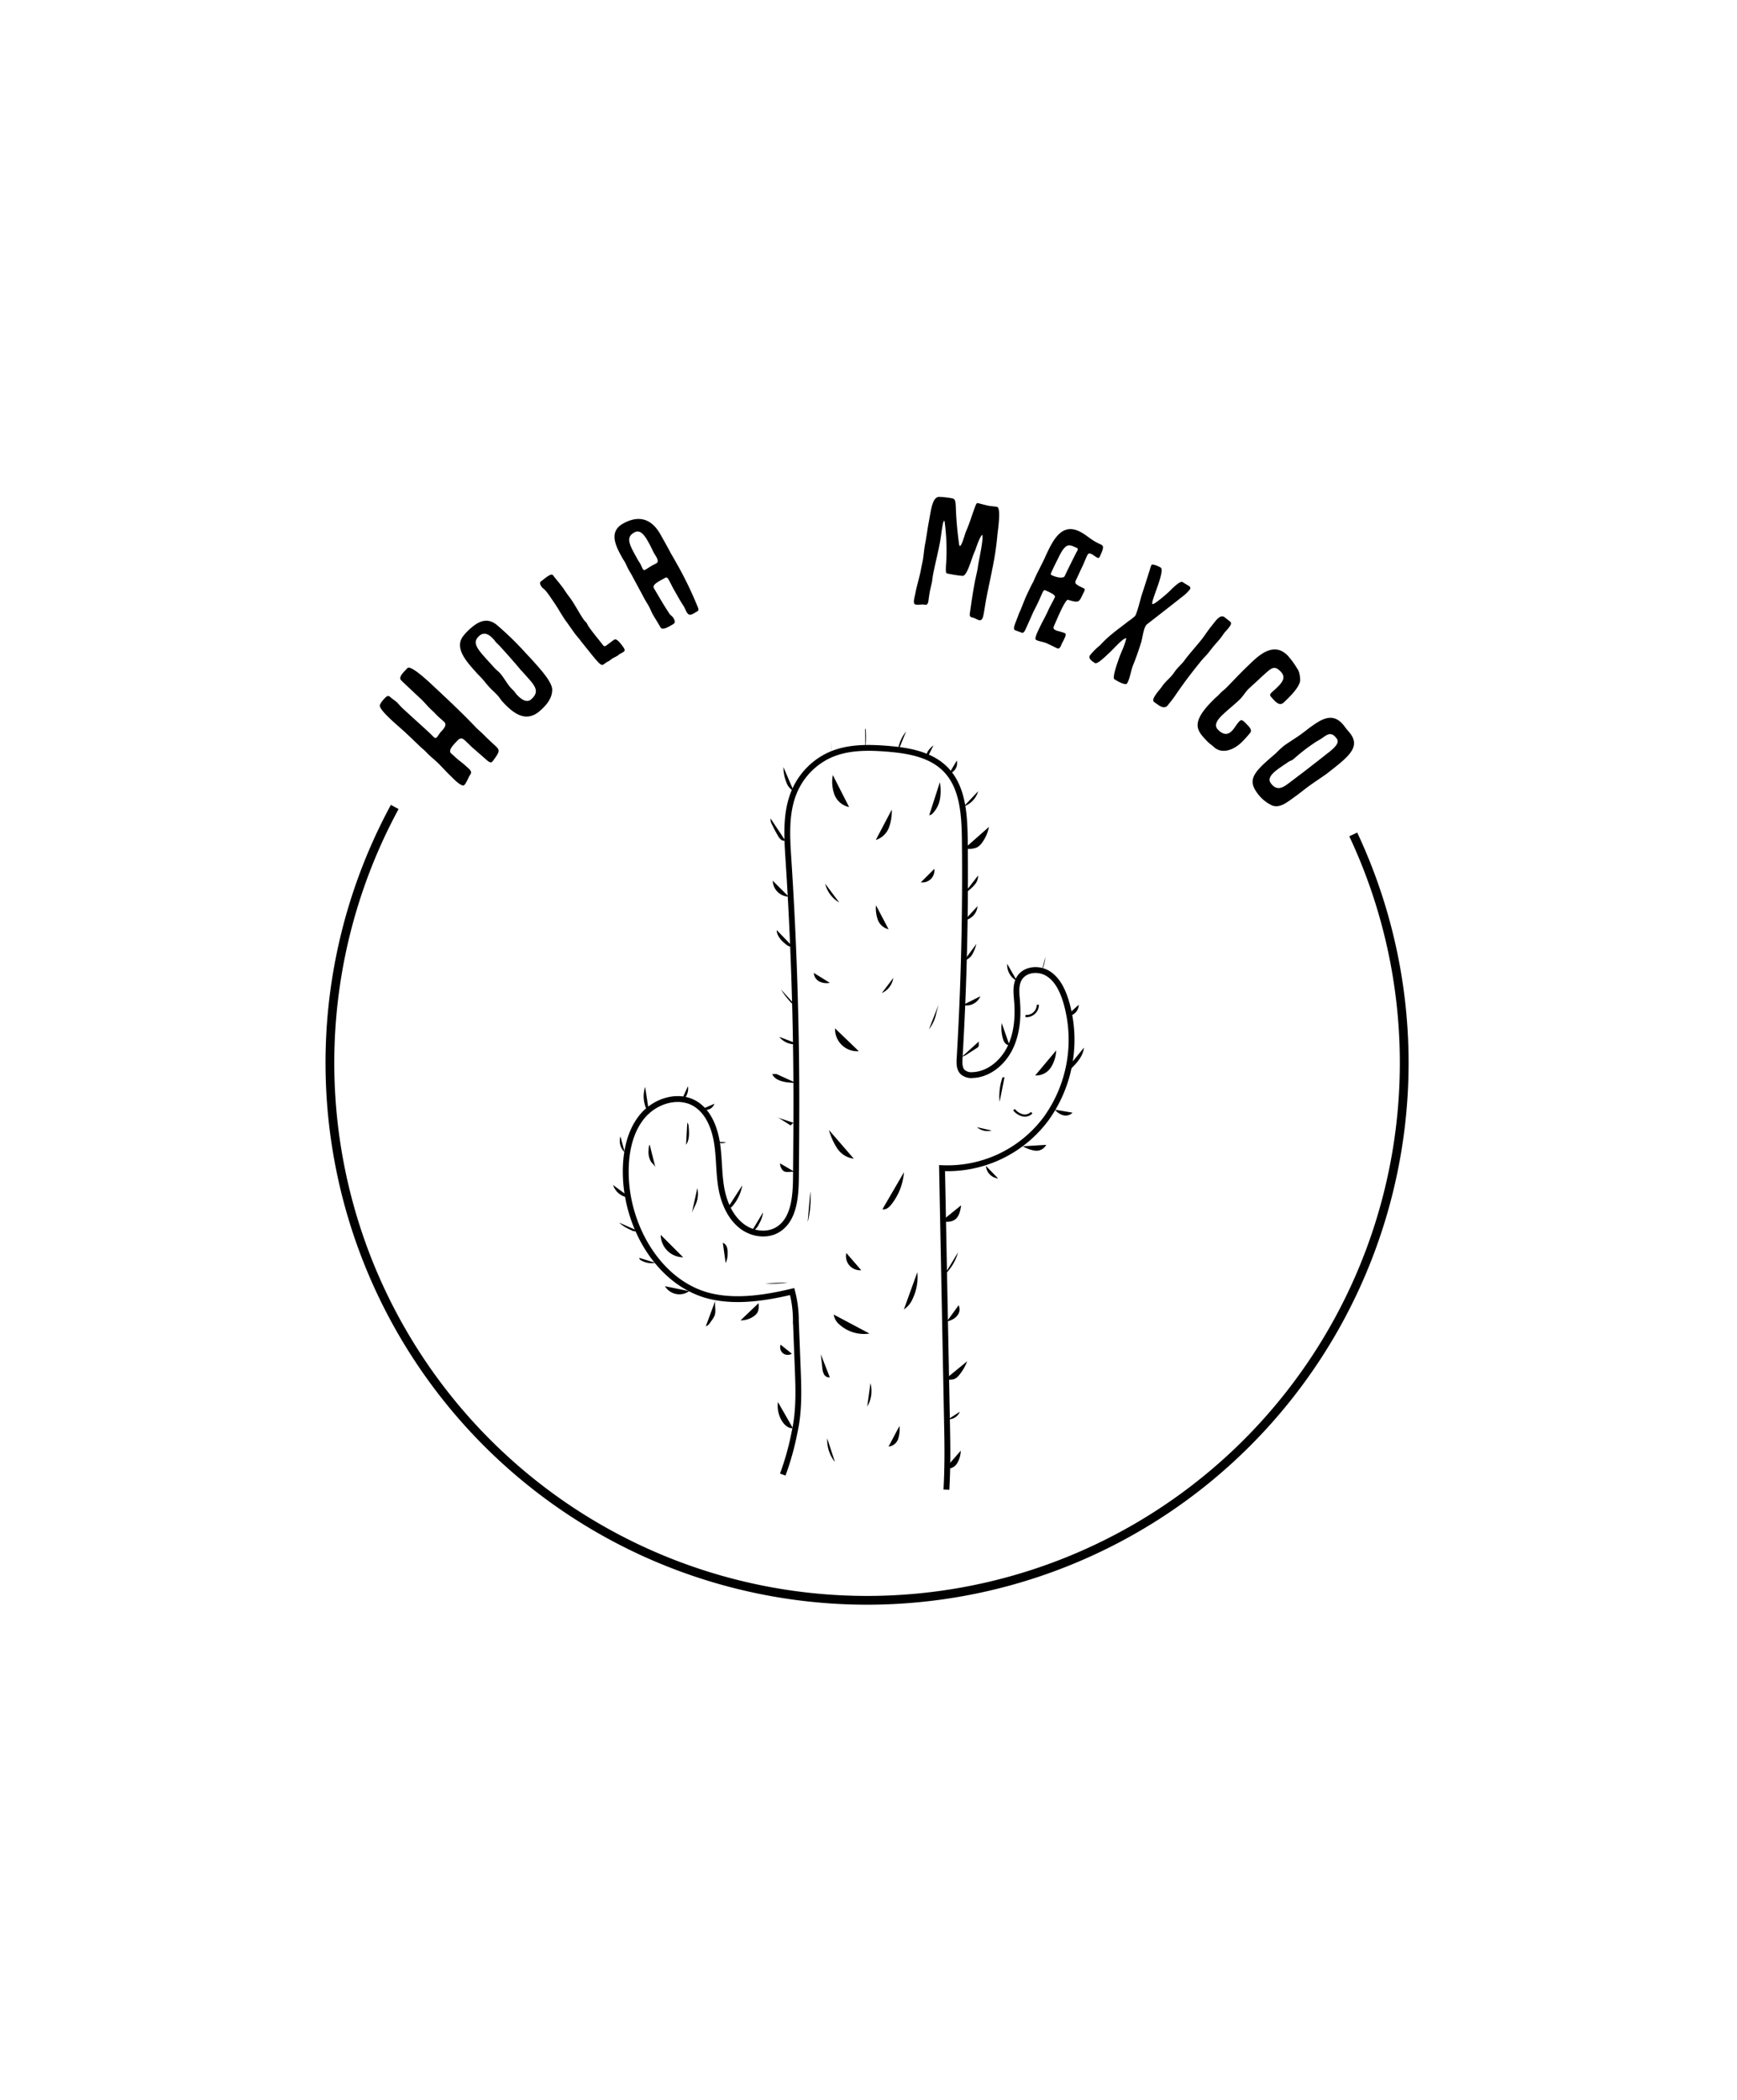 <svg id="Layer_1" data-name="Layer 1" xmlns="http://www.w3.org/2000/svg" viewBox="0 0 595 719">
  <defs>
    <style>
      .cls-1, .cls-2, .cls-3 {
        fill: none;
        stroke: #000;
        stroke-miterlimit: 10;
      }

      .cls-1 {
        stroke-width: 3px;
      }

      .cls-2 {
        stroke-width: 2px;
      }

      .cls-3 {
        stroke-width: 0.75px;
      }
    </style>
  </defs>
  <title>Artboard 2</title>
  <path class="cls-1" d="M463.55,285.69a184,184,0,1,1-328.34-9.4"/>
  <g>
    <path d="M149.55,252.53c.61-.65,1-1.51,1.66-2.16l.14-.15c1.15-1.24,1.65-2.27.8-3.06s-1.5-1.29-2.22-2c-.54-.5-1-1.06-1.55-1.56l-.72-.67c-1.23-1.14-2.29-2.52-3.58-3.72-2.17-2-4.28-4-6.44-6.06l-.16-.15c-1.22-1.14.79-2.86,2.08-4.25s9.28,6.55,9.65,6.85c4.71,4.39,9.46,8.87,13.55,13.18.35.38.69.7,1.07,1.05l1.1,1c.81.76,1.58,1.58,2.39,2.34l1.7,1.58c2.29,2.14,2.52,2.08-.21,5.83-.55.59-.73.59-1.68,0l-5.44-4.74c-.51-.47-1-1-1.49-1.44-1.25-1.17-2.09-2.34-3.45-.9s-3.4,3.35-2.21,4.46c.22.2.43.35.65.56l.88.82c1.07,1,2.34,1.84,3.4,2.83s2.45,1.85,1.65,3-1.21,2.68-2.07,3.6-4.08-2.48-4.59-3c-1.69-1.58-3.13-3.31-4.83-4.9-.85-.79-1.81-1.58-2.69-2.4-.5-.47-.95-1-1.45-1.46s-.85-.73-1.26-1.11c-1.13-1.06-2.23-2.14-3.36-3.2l-2-1.9c-2.33-2.17-9.43-7.9-8.73-9.47a7.11,7.11,0,0,1,1.29-1.89c.74-.79,1.4-1.56,2.16-.86s1.67,1.23,2.39,1.9c.57.53,1.05,1.2,1.62,1.73,3.2,3,6.52,5.92,9.72,8.9.35.33.7.71,1,1a5.91,5.91,0,0,0,.63.53A.79.79,0,0,0,149.55,252.53Z"/>
    <path d="M181.5,225.09c2.95,3.29,7.71,8.28,7.65,11.1,0,3-2.12,5.34-4.05,7.07-4.72,4.23-9,1.4-13.16-3.24-.49-.55-.85-1.21-1.34-1.76-.89-1-2-1.94-3-3-.84-.94-1.61-1.94-2.42-2.86-.59-.65-1.22-1.25-1.81-1.9-3.18-3.55-7.82-8.36-4.84-12.54a16.94,16.94,0,0,1,2.52-2.69c2.45-2.19,5.51-4.13,9-1.42a105.78,105.78,0,0,1,10.26,10ZM182,239.4c3.49-3.13.54-5.27-3.29-9.7-.09-.1-.19-.16-.26-.23-2.25-2.73-4.64-5.39-7-8-.51-.57-1.1-1.08-1.62-1.65-.21-.24-.41-.57-.65-.83-1.38-1.54-3.13-2.92-5-1.29-3,2.67-.17,5,5.16,10.94.58.66,1.32,1.17,1.91,1.82,1.35,1.51,2.38,3.55,3.62,4.93.37.42.77.76,1.13,1.15s.64.88,1,1.27C178.4,239.3,180.37,240.87,182,239.4Z"/>
    <path d="M193.85,212.64c-1.58-2.23-2.79-4.59-4.35-6.79-1-1.43-2.39-3.67-3.49-4.43a2.19,2.19,0,0,1-.47-.49c-.38-.54-.91-1.41-.17-1.93,1.2-.85,3.44-3,4.09-2,1.21,1.58,2.43,2.94,3.47,4.4.44.63.84,1.25,1.26,1.85s.84,1.12,1.25,1.69c1.7,2.4,3.08,5.19,4.64,7.39.25.34.6.61.83.92s.51,1,.81,1.4c1.4,2,3.05,3.93,4.66,6,.5.71.77.73,1.29.37.91-.65,1.79-1.36,2.7-2s2.48,1.62,3.33,2.82c.32.63.42.95-.12,1.34s-1,.55-1.51.89a1.69,1.69,0,0,1-.32.28c-.74.52-1.57.81-2.28,1.32-.29.2-.58.45-.9.67-3.25,1.41-1,3.87-9.4-6.59-.77-1.08-1.73-2.08-2.5-3.16l-1.94-2.74C194.44,213.42,194.13,213,193.85,212.64Z"/>
    <path d="M232.63,194.42a125.4,125.4,0,0,1,6.49,13.69c.23.62.18,1-.34,1.25-1.65.92-2.65,1.87-3.58.18-.36-.64-.64-1.36-1-2-.71-1.06-1.36-2.15-2-3.27l-.9-1.61-.58-1c-.55-1-1-2-1.56-3-.47-.84-.75-1.13-1.3-.82-2,1.11-4.58,2.28-3.88,3.53,1.78,3,3.48,6,5.39,8.83.41.52,1,.86,1.32,1.43.69,1.25.65,1.67-.36,2.23-1.47.82-3.45,2.1-4.1.91-.85-1.51-1.81-3-2.64-4.44-.49-.88-.82-1.84-1.31-2.72s-1.09-1.82-1.6-2.73c-1.36-2.6-2.82-5.23-4.21-7.86-.39-.7-.8-1.36-1.19-2.07s-.8-1.72-1.25-2.53c-.22-.4-.51-.77-.73-1.18-2.2-3.94-5.1-9.08.16-12,4.62-2.57,9.37-2.39,12.84,3.85,1.16,2.09,2.34,4.13,3.42,6.22C230.7,191,231.69,192.73,232.63,194.42ZM217.28,182.3c-3.16,1.75-1.62,4.29,1.23,9.42.21.37.51.77.78,1.24s.56,1.24.86,1.78.63.48,1,.26c.76-.42,1.5-1,2.3-1.41.49-.27,1-.49,1.39-.73,1.26-.7-.33-2.55-1-3.83-.4-.79-.79-1.64-1.15-2.36C221.32,184.24,219.75,180.92,217.28,182.3Z"/>
    <path d="M330.94,181.85c1.27-2.86,2.13-5.95,3.29-8.91.2-.51.41-.74.8-.67,1.21.31,2.58.69,3.67.9.91.17,1.9.2,2.81.37,1.55.3.22,8.51.15,9.56a99.37,99.37,0,0,1-1.75,11.7c-.65,3.41-1.42,6.75-2.06,10.12-.34,1.78-.58,3.62-.93,5.43-.19,1-.48,2.18-1.45,2-.77-.15-1.46-.75-2.33-.91-.68-.13-1.14-.38-.89-1.66.48-3.4,1-6.95,1.61-10.24.28-1.48.66-3,.95-4.45.15-.8.23-1.6.39-2.43l.41-2.16c.38-2,1.28-6.58.81-7.42-1.16,1.35-2,4.53-2.52,5.68-1.19,2.56-2.56,8.53-4.24,8.41a42.17,42.17,0,0,1-5.38-.87c-.56-.26-.12-3.59-.09-5.35a73.87,73.87,0,0,0-.62-12.39,1.51,1.51,0,0,0-.17-.34,4.87,4.87,0,0,0-.54,1.78c-.36,1.89-.57,4.08-.92,5.9-.69,3.63-1.64,7.22-2.32,10.81-.17.87-.24,1.76-.4,2.63-.2,1-.49,2.06-.69,3.09s-.37,2.28-.51,3.39c-.14.72-.36,1.38-1.17,1.23-1.1-.21-2.13.14-3.23-.07s-.31-2.57-.08-3.78c.52-2.76,1.39-5.38,1.91-8.14l.16-.84c.14-.71.3-1.39.43-2.07.39-2,.45-3.8.82-5.73l.08-.45c.44-2.27.76-4.87,1.22-7.3.79-4.12,1.18-8.67,3.7-8.55a31.2,31.2,0,0,1,3.74.4c1.42.27,1.74.17,1.83,3.76.17,4,.55,8.18,1.11,12.09a.87.87,0,0,0,.28.6C329.54,186.72,330.54,182.71,330.94,181.85Z"/>
    <path d="M354.62,197.64c1.07-2.3,2.28-4.5,3.35-6.8a6.88,6.88,0,0,1,.32-.74c2.48-5.34,5.38-11,11.37-8.2,2.29,1.07,4.13,3,6.53,4.1l.76.35c1.2.56,1.22,1.12-.27,4.33-.22.4-.47.41-.75.28-.72-.33-1.27-.88-2-1.24s-1.14-.35-1.54.52c-.49,1-.88,2.09-1.37,3.14-.66,1.42-1.35,2.84-2,4.31-.89,1.91-1.5,2,2.15,3.71.53.25.51.49.15,1.26-1.78,3.37-1.24,4-5.5,2.7-1-.16-4.06,7.4-4.77,8.93-.57,1.22.46,1.41,1.1,1.7a22.34,22.34,0,0,1,2.61.79c.69.32,0,1.52-.67,2.91a9.27,9.27,0,0,0-.44.82,3.71,3.71,0,0,0-.21.58c-.39.83-.82,1.1-1.36.85-.74-.34-1.49-.73-2.22-1.08l-.49-.22-.71-.34c-1.15-.53-2.61-.66-3.71-1.17-.76-.35.37-2.58,1-3.91.92-2,2.18-4.16,3-6l.19-.42c.68-1.47,1.53-2.89,2.23-4.39.26-.77-2.11-1.75-3.08-2.2-.71-.33-.86,0-1.29.93-.64,1.36-1.19,2.75-1.86,4.05-.44.9-.92,1.78-1.34,2.69-.82,1.82-1.61,3.66-2.45,5.47-.45,1-.82,1.49-1.39,1.26-.75-.26-1.48-.56-2.23-.82-1.07-.5.3-2.7,1.28-5.68,1-2.06,1.73-4.33,2.67-6.35.28-.59,2.08-4.46,2.21-4.4C354.13,198.77,354.37,198.2,354.62,197.64Zm14.49-9.29c.16-.4.07-.61-.29-.78-2.28-.89-3.56-2.41-6.3,3.48-.85,1.64-1.64,3.26-2.43,5-.26.56-.16.74.23.91,2,.92,4,1.07,4.38.3,1.27-2.72,2.63-5.39,4-8.13A3.73,3.73,0,0,0,369.11,188.35Z"/>
    <path d="M380.14,223.37c-1.53,1.43-4.28,4.16-5.08,3.65-1.3-.83-2.33-1.66-1.69-2.66a22.84,22.84,0,0,1,3.41-3.4c3.21-3.58,7.08-6.1,9.67-8.21a18.35,18.35,0,0,0,2.39-1.87c.68-1.07,1.89-6,2.18-6.95,1-3,1.93-6,2.89-9a6.54,6.54,0,0,1,.52-1.49c.32-.51,2.5.47,3.13.87,1.74,1.11-3.62,12-2.79,12.5.58.37,5.64-4.16,5.77-4.3,1.25-1.29,3.74-3.74,4.54-3.22s1.49.9,2.23,1.37a.76.76,0,0,1,.33,1.07,13.23,13.23,0,0,1-2.65,2.57c-4.14,3.26-8.16,6.4-12,9.37a1.93,1.93,0,0,0-.48.51c-.86,1.36-1.17,4.29-1.62,5.77-.86,2.76-1.75,5.32-2.78,7.84-.74,1.84-1.07,4.66-2.05,6.21-.54.84-3.53-.93-4.33-1.44s1-5.51,1.39-6.64c.77-2.41,2.24-5,2.67-7.41C384.69,218.43,381.63,222,380.14,223.37Z"/>
    <path d="M398.84,234c.85-1,2-2,2.8-3,.42-.5.78-1.11,1.21-1.64.8-1,1.79-1.88,2.59-2.86.43-.54.86-1.18,1.3-1.72,1.51-1.85,3.06-3.61,4.57-5.46,1.26-1.55,2.31-3.28,3.55-4.8,1.57-1.94,3.1-4.42,4.68-3.14.61.49,1.24.95,1.87,1.47.81.66-.38,1.92-1.14,2.84-.19.24-.44.44-.63.68-.61.74-1.13,1.61-1.74,2.35-.75.93-1.58,1.79-2.31,2.69s-1.31,1.66-1.94,2.44c-.85,1-1.88,1.94-2.65,3-3.16,3.88-6.13,7.86-8.68,11.65-.69,1-1.54,2-2.32,3-1.31,1.61-3.32-.22-4.05-.71a8.74,8.74,0,0,1-.71-.53c-.87-.81,1.22-3.22,2.24-4.48l.29-.36C398.16,234.84,398.48,234.4,398.84,234Z"/>
    <path d="M427.73,235.82c-1.12,1.07-1.92,2.58-3.13,3.73-1.9,1.82-3.93,3.39-5.81,5.18-1.4,1.34-3.19,3.32-1.67,5,1.32,1.38,3,2.33,4.76.61,1-.93,1.71-2.47,2.77-3.48.65-.62,1.23-.12,2.23.93.82.85,2.22,2.09,1.34,3.14a36.39,36.39,0,0,1-3.09,3.38c-2.49,2.38-6.48,4-9.26,1.51-.63-.66-1.54-1.16-2.22-1.88-3.69-3.86-6.33-6.4,2.8-15.12a9.32,9.32,0,0,0,.75-.66c.47-.46.95-1,1.43-1.42s1.11-.91,1.59-1.42c2.49-2.54,4.71-4.92,7.12-7.22,3-2.86,8.59-9,13.81-3.59a28.86,28.86,0,0,1,3.23,4.45c.74.77,1.14,3.49.93,4.44-.68,2.54-3.95,5.56-5.57,7.11s-3.14-.64-4.37-1.94c-.66-.8-.08-1.19.79-2a8.17,8.17,0,0,0,.7-.62c1.93-1.84,4-3.77,1.84-6-2.4-2.51-3.39-1-6.69,1.91l0,0C430.61,233.23,428.91,234.7,427.73,235.82Z"/>
    <path d="M448.73,268.88c-1.76,1.26-3.45,2.68-5.21,3.93-2.63,1.88-5.46,4.32-8.27,2.71a13.09,13.09,0,0,1-4.75-4.22c-3.33-4.67-.65-7.27,6.51-13.36a29.63,29.63,0,0,1,2.92-2.69c1.73-1.23,3.63-2.37,5.36-3.6,1-.72,2-1.45,2.94-2.23,3.93-2.8,8.34-6.33,12.46-.54l.09.11c.59.83,1.34,1.58,1.93,2.41,3.37,4.73-1.35,8.13-8.49,13.7l0,0C452.38,266.37,450.55,267.59,448.73,268.88Zm-3.62-3.48c3.56-2.71,7.08-5.47,10.57-8.22,1.3-1.1,3.27-2.8,2.25-4.23-2.25-3.16-3.76-.88-5.95.33-.67.4-1.29.75-1.93,1.2a62.94,62.94,0,0,0-7,5.46l-.18.12c-.52.37-1.12.5-1.67.89-2.77,2-7.73,4.61-5.93,7.15,1.53,2.14,3.18,2.2,5.38.64,1.53-1.09,3-2.25,4.48-3.37Z"/>
  </g>
  <path class="cls-2" d="M268.13,504.86A93.15,93.15,0,0,0,272.24,490c1.57-7.16,1.29-14.6,1-21.94l-.62-15.8a39,39,0,0,0-1.27-10.05c-8.85,2.1-18.47,3.63-27.35,1.72-17.42-3.74-29.06-22.76-29.63-41.29-.22-7.22,1.09-14.86,5.58-20.35s12.77-8,18.61-4.13c4.33,2.88,6.37,8.39,7.13,13.68s.51,10.74,1.61,16c1,4.6,3.11,9.1,6.73,11.92s8.89,3.57,12.7,1.05c5.23-3.46,5.85-11,5.91-17.49.08-9.18.16-18.35.15-27.53q-.06-40.83-2.72-81.6c-.49-7.63-1-15.59,1.8-22.65a24.17,24.17,0,0,1,12-12.88c6.25-2.93,13.39-2.85,20.22-2.29,7.39.6,15.36,2,20.4,7.68,5.39,6.05,5.88,15.11,6,23.37q.43,37.49-1.78,74.92c-.1,1.64-.12,3.5,1,4.67a4.5,4.5,0,0,0,3.5,1.07c5.33-.2,10.11-4.07,12.62-9s3-10.7,2.56-16.24c-.21-2.59-.59-5.38.64-7.65,1.85-3.42,6.75-3.89,10-1.84s5,5.84,6.14,9.58a46.22,46.22,0,0,1-6.88,40.15,42.09,42.09,0,0,1-35.6,16.87l1.75,89.6c.14,6.85.14,13.64-.25,20.48"/>
  <path d="M266.07,318.45a4.18,4.18,0,0,0,.28,1.48,8.44,8.44,0,0,0,2.58,3.15c.7.63,1.63,1.3,2.51.94"/>
  <path d="M267.51,338.76a27.3,27.3,0,0,0,3.16,4.18,3.15,3.15,0,0,0,1.65,1.12"/>
  <path d="M266.94,355a6.69,6.69,0,0,0,6.39,2.44"/>
  <path d="M266,367.74l-1.48,0c.7,1.66,2.64,2.39,4.41,2.71a19.79,19.79,0,0,0,3.68.29"/>
  <path d="M266.31,382.6a9.28,9.28,0,0,1,1.45.79l3.09,1.94a3.7,3.7,0,0,1,1-.89"/>
  <path d="M270.16,307a5.66,5.66,0,0,1-5.47-5.46"/>
  <path d="M269,287.81a1.65,1.65,0,0,1-1.51-.37,4.59,4.59,0,0,1-1-1.28c-.72-1.22-1.39-2.48-2-3.76a3.87,3.87,0,0,1-.54-2.18"/>
  <path d="M271.86,270.81a5,5,0,0,1-2.5-3,13.59,13.59,0,0,1-1-5.16"/>
  <path d="M284.66,259.24q.07-2.94,0-5.9"/>
  <path d="M296.42,256.8a45.28,45.28,0,0,0,.16-6.69.88.88,0,0,0-.24-.69"/>
  <path d="M307.5,257.51a13.39,13.39,0,0,1,2.87-7.06"/>
  <path d="M317.53,259.67a2.9,2.9,0,0,1,.38-2.56,8.63,8.63,0,0,1,1.85-1.92"/>
  <path d="M325.07,264.9a3.75,3.75,0,0,0,2.68-4.5"/>
  <path d="M330.12,276.13a7.83,7.83,0,0,0,4.94-5.22"/>
  <path d="M330.39,290.5a7.21,7.21,0,0,0,4.3-.38,5.79,5.79,0,0,0,1.84-1.78,13.75,13.75,0,0,0,2.24-5.23"/>
  <path d="M330.66,305.4a1.54,1.54,0,0,0,1.11-.48,13.51,13.51,0,0,0,2.26-2.21,4.46,4.46,0,0,0,1-2.94"/>
  <path d="M330.37,315.11a5.4,5.4,0,0,0,4.48-4.85"/>
  <path d="M330.24,328.91a4.69,4.69,0,0,0,2.87-2.24,13.93,13.93,0,0,0,1.34-3.49"/>
  <path d="M329.83,344.1a5.18,5.18,0,0,0,6-3"/>
  <path d="M329.53,361.79a5.36,5.36,0,0,0,1.82-.87l3.24-2.09a1.49,1.49,0,0,0,.58-.53c.29-.54-.1-1.26.21-1.78"/>
  <path d="M290.85,276.31a6.84,6.84,0,0,1-5-4.21,12.61,12.61,0,0,1-.57-6.73"/>
  <path d="M300,287.59a7.07,7.07,0,0,0,4.47-4.18,16,16,0,0,0,1-6.21"/>
  <path d="M318.3,279.12a2,2,0,0,0,1.28-.73,9.41,9.41,0,0,0,2.43-5,16.54,16.54,0,0,0-.07-5.57"/>
  <path d="M287.48,309a10.25,10.25,0,0,1-4.83-6.45"/>
  <path d="M304.37,318.15a5.15,5.15,0,0,1-3.66-3.19,11.53,11.53,0,0,1-.64-5"/>
  <path d="M315.43,302.09a4.08,4.08,0,0,0,4.61-4.6"/>
  <path d="M284.24,336.5a5.49,5.49,0,0,1-3.57-.45,3.48,3.48,0,0,1-1.89-2.94"/>
  <path d="M294.17,359.91a7.61,7.61,0,0,1-8.13-7.82"/>
  <path d="M302.07,340a6.76,6.76,0,0,0,3.92-5.16"/>
  <path d="M318.21,352.42a13.3,13.3,0,0,0,2.53-5.63l.75-2.78"/>
  <path d="M292.46,396.71a8,8,0,0,1-5.68-3.53,22.73,22.73,0,0,1-2.83-6.29"/>
  <path d="M307.94,380.66l1.37-8.15"/>
  <path d="M348.37,335.86A6.22,6.22,0,0,1,345,330"/>
  <path d="M356.73,332.87a18.24,18.24,0,0,0,1.37-5.25"/>
  <path d="M365.26,347.87a3.91,3.91,0,0,0,4.25-3.86"/>
  <path d="M365.05,366.36c.77.4,1.64-.25,2.24-.86,1.89-1.91,3.77-4.12,4-6.8"/>
  <path d="M361.35,379.93a5.54,5.54,0,0,0,2.85,1.91,3.27,3.27,0,0,0,3.19-.88"/>
  <path d="M350.37,392.46a11.07,11.07,0,0,0,4.25,1.51,3.75,3.75,0,0,0,3.75-2"/>
  <path d="M337.73,399.19a4.64,4.64,0,0,0,4.16,4.28"/>
  <path d="M345.75,357.75c-1,.27-1.83-.9-2.14-1.91a13.12,13.12,0,0,1-.48-5.57"/>
  <path d="M354.6,368.21a6,6,0,0,0,5.33-2.67,11.64,11.64,0,0,0,1.86-5.89"/>
  <path d="M342.41,377.26a19.47,19.47,0,0,1,1-8.4l.68-.05"/>
  <path d="M334.67,385.93a5.47,5.47,0,0,0,5,1.14"/>
  <path d="M222.43,381.48a10.63,10.63,0,0,1-1.45-9.34"/>
  <path d="M214,394.52a5.25,5.25,0,0,1-1.47-5.43"/>
  <path d="M210,405.73a6.31,6.31,0,0,0,5.88,4.32"/>
  <path d="M233.29,377.11a5.14,5.14,0,0,0,2.35-5.22"/>
  <path d="M239.85,380a5.84,5.84,0,0,0,2.85-.14,3,3,0,0,0,2-1.94"/>
  <path d="M245.58,390.9a3.26,3.26,0,0,0,3.13.18"/>
  <path d="M249.19,413.68c.66.26,1.35-.3,1.81-.84a14.78,14.78,0,0,0,3.26-7"/>
  <path d="M257.6,421.37a1.78,1.78,0,0,0,1.25-.74,10.69,10.69,0,0,0,2.55-5.57"/>
  <path d="M272.22,401.24c-1.29-.25-2.77.4-3.86-.33a3.59,3.59,0,0,1-1.16-2.6"/>
  <path d="M256.59,422c1.52-.16,2.59-1.54,3.46-2.8"/>
  <path d="M212.05,418.59a13.85,13.85,0,0,0,4,2.5,2.9,2.9,0,0,0,2.47.36"/>
  <path d="M219,430.67c-.06.4.32.71.67.91a7.43,7.43,0,0,0,4.85.81"/>
  <path d="M227.77,440.37a5.78,5.78,0,0,0,8.3,1.7"/>
  <path d="M259.82,446.19a5.62,5.62,0,0,1-.26,3,4.08,4.08,0,0,1-1.34,1.46,7.7,7.7,0,0,1-4.55,1.42"/>
  <path d="M245,445.39c-.26,1.76.42,3.67-.32,5.29a9.41,9.41,0,0,1-1,1.56c-.52.74-1,1.62-1.9,1.83"/>
  <path d="M224.53,399.78c-.23-.8-1-1.31-1.51-2a6.59,6.59,0,0,1-.83-4.14,3.79,3.79,0,0,1,.34-1.77"/>
  <path d="M235,391.94c1.21-1.72,1.08-4,.91-6.09a2.34,2.34,0,0,0-.48-1.49"/>
  <path d="M237,415.25c.45-1.26,1.17-2.4,1.61-3.66a8.67,8.67,0,0,0,.25-4.76"/>
  <path d="M226.33,422.8a7.73,7.73,0,0,0,7.68,7.67"/>
  <path d="M248.57,432.44a7,7,0,0,0,.67-3.32A5.69,5.69,0,0,0,249,427a2.3,2.3,0,0,0-1.4-1.48"/>
  <path d="M262.22,439.39a28.42,28.42,0,0,0,7.65-.32"/>
  <path d="M276.66,418.43a32.2,32.2,0,0,0,.91-10.53"/>
  <path d="M302.28,414c1.15.33,2.25-.62,3-1.55a20.39,20.39,0,0,0,4.37-11.1"/>
  <path d="M309.62,448.33a8.34,8.34,0,0,0,3.05-3.75,17.19,17.19,0,0,0,1.55-9"/>
  <path d="M297.83,456.58a12.53,12.53,0,0,1-10.24-3.05,5.39,5.39,0,0,1-2-3.45"/>
  <path d="M271.61,489c-1.55.1-2.9-1.1-3.72-2.42a9.88,9.88,0,0,1-1.41-6.54"/>
  <path d="M271.25,463.48a2.68,2.68,0,0,1-3.05-.15,2.65,2.65,0,0,1-.8-2.94"/>
  <path d="M324.33,452.47a15.14,15.14,0,0,0,1.48-.5,5,5,0,0,0,2.42-2,3.2,3.2,0,0,0,.14-3.07"/>
  <path d="M323.45,436.57a16.8,16.8,0,0,0,4.72-7.78"/>
  <path d="M322.43,418.16c1.55.2,3.24.35,4.54-.5,1.59-1,2-3.14,2.27-5"/>
  <path d="M323.87,472.16a5.32,5.32,0,0,0,3,0,4.51,4.51,0,0,0,1.75-1.44,16.48,16.48,0,0,0,2.68-4.65"/>
  <path d="M324.78,485.94a4.14,4.14,0,0,0,4-2.59"/>
  <path d="M323.82,502.74a3.77,3.77,0,0,0,4-1.67,8.92,8.92,0,0,0,1.29-4.39"/>
  <path d="M304.37,495.28a3.88,3.88,0,0,0,3.29-2.63,10.73,10.73,0,0,0,.44-4.41"/>
  <path d="M286,500.54a12,12,0,0,1-2.64-8.06"/>
  <path d="M297.07,481.56a10.38,10.38,0,0,0,1.1-8"/>
  <path d="M284.25,471.58a2,2,0,0,1-2-1.06,5.83,5.83,0,0,1-.58-2.3l-.51-4.56"/>
  <path d="M295,434.89a4.8,4.8,0,0,1-5.09-5.88"/>
  <path class="cls-3" d="M351.26,347.87a3.91,3.91,0,0,0,4.25-3.86"/>
  <path class="cls-3" d="M347.35,379.93a5.54,5.54,0,0,0,2.85,1.91,3.27,3.27,0,0,0,3.19-.88"/>
</svg>
